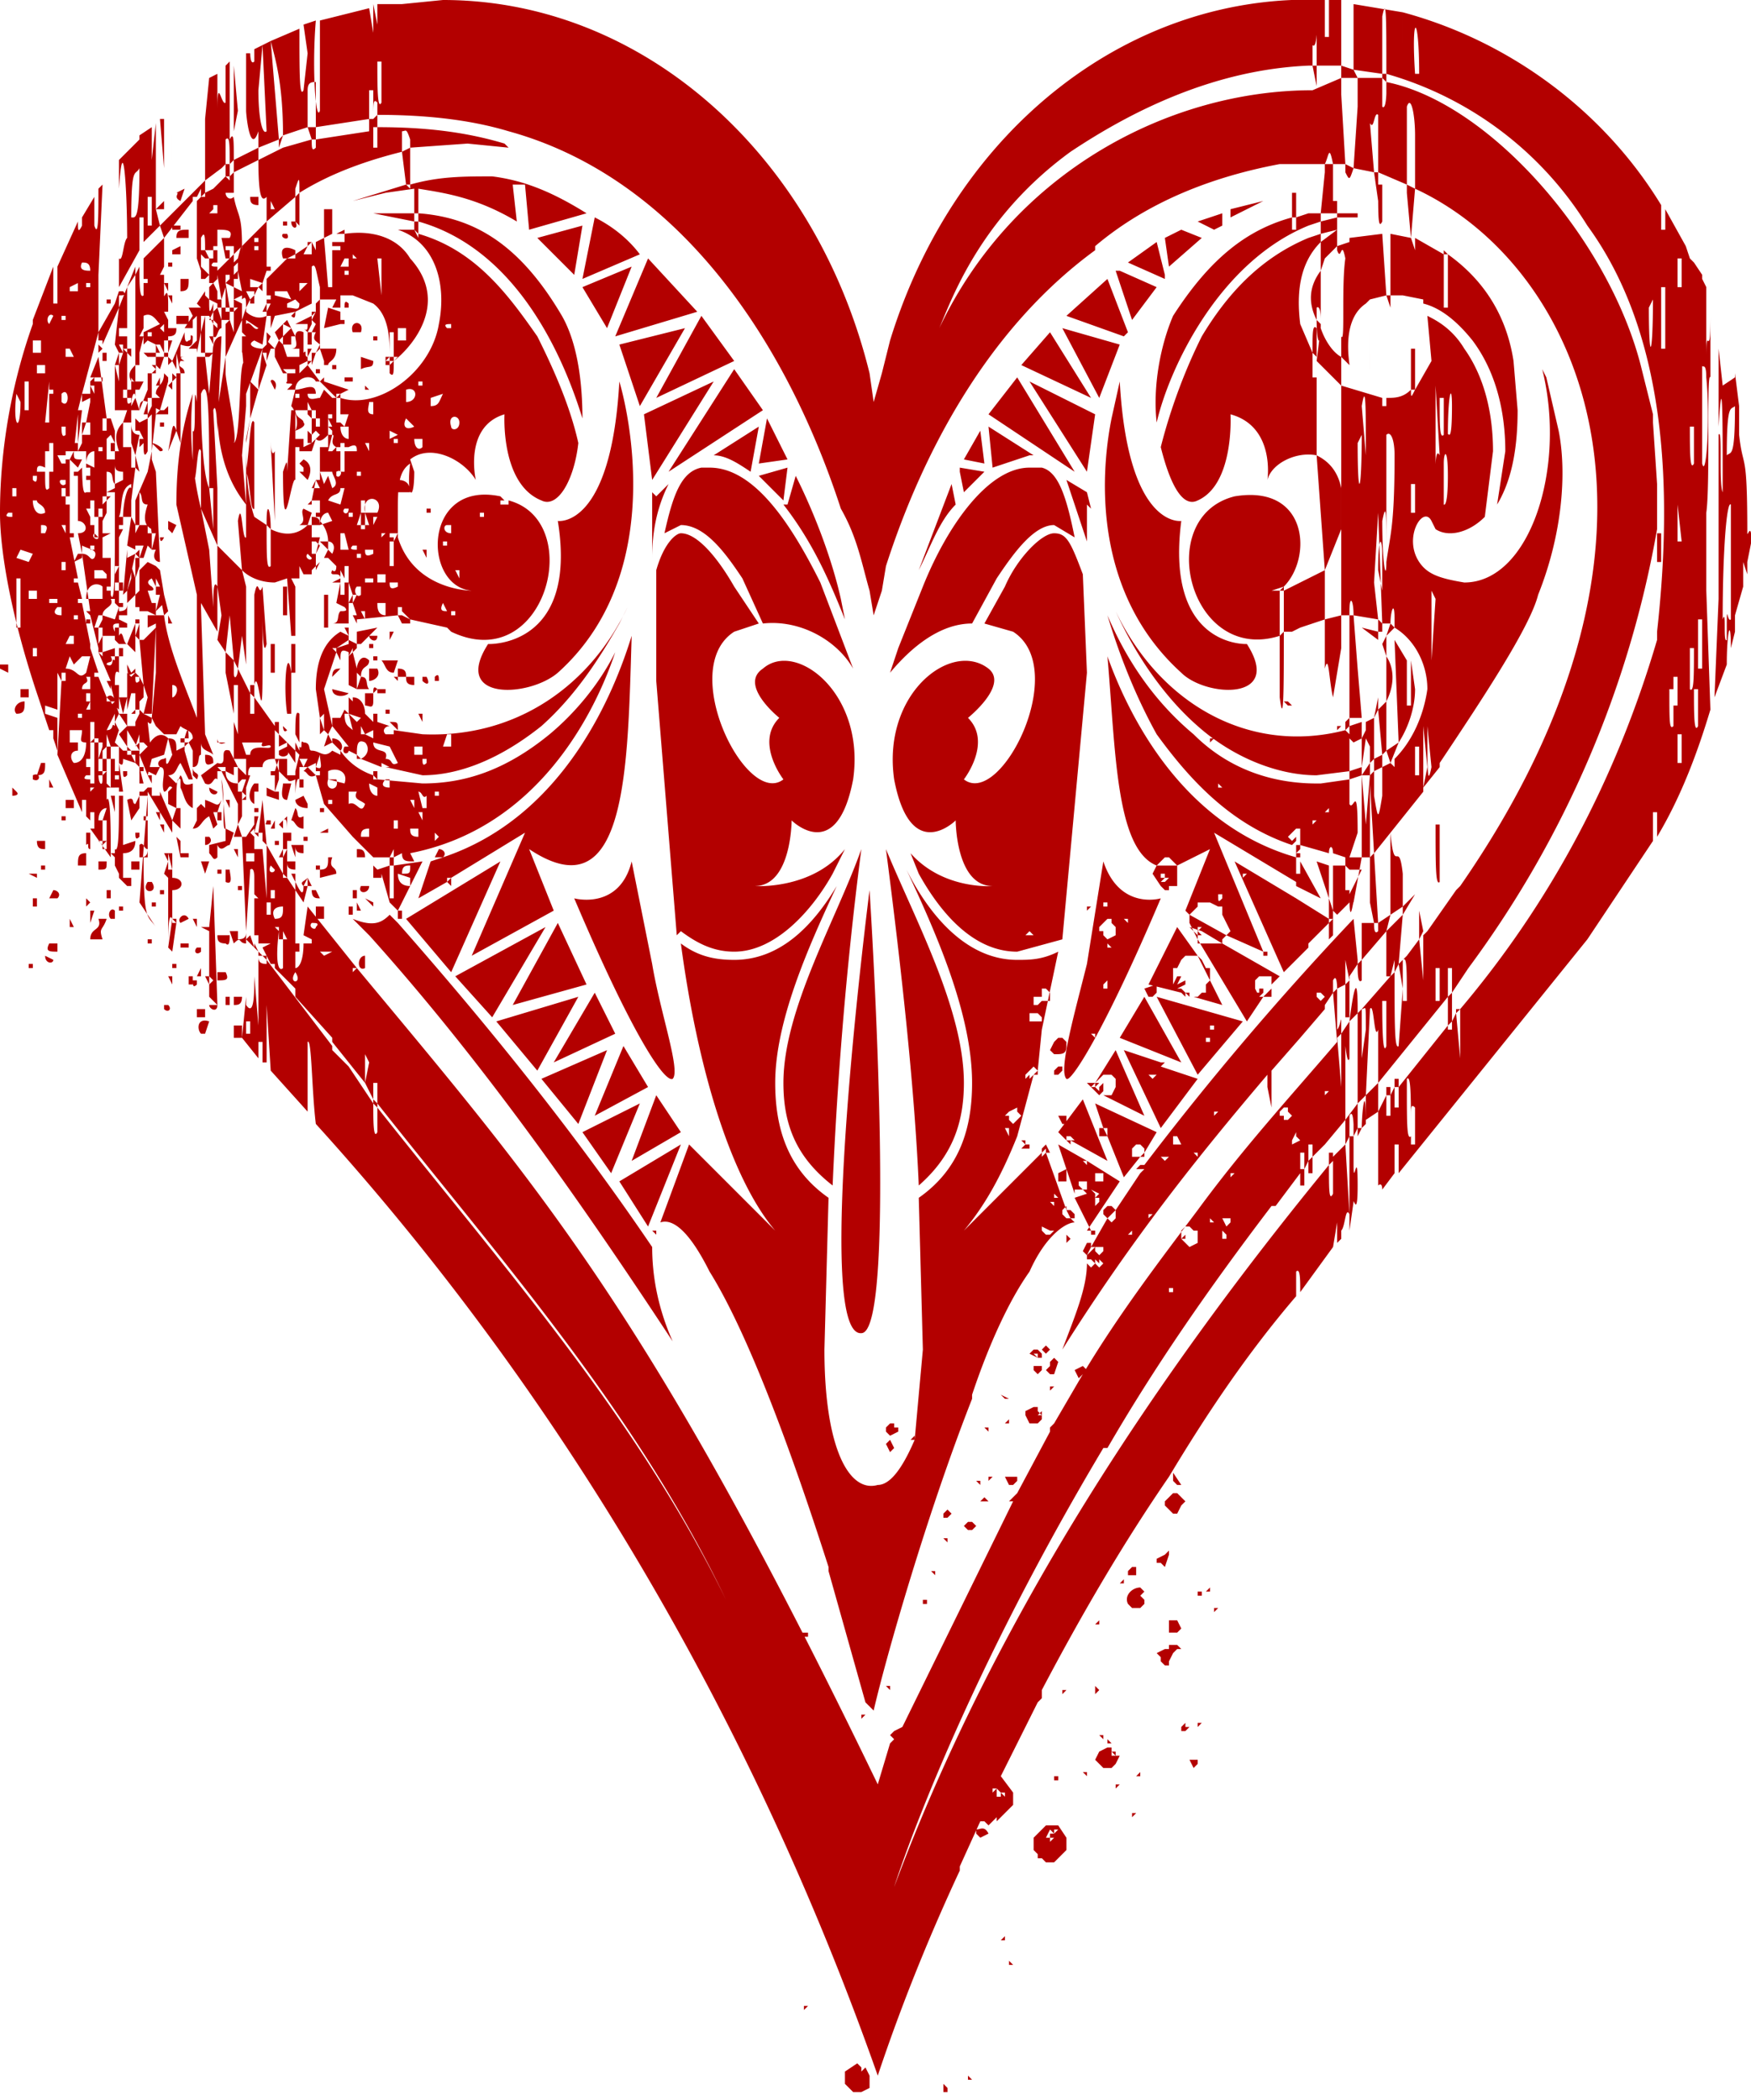 <svg viewBox="0 0 426.9 512" xmlns="http://www.w3.org/2000/svg"><path d="M57 48c1 5 2 4 2 12l-2 2v-2h-2v3l-1-5h2c1-2-1-2-3-2v12l-1 1h-1v-6h1v-2h-2c0-3 0-5-1-3v8l-1-3V49l1-1h1v-1l2-1v5l-1 1h2v-2h-1v-4l3-3 1 1v-1l1-1v5h-2c0 1 1 2 2 1zm1 0h-1 1zm-11 1l-7 9-1-3 11-11v3l-1 1v-2l-1 2h-1v1zm14-1h2v2c-2 0-2-1-2-2zm-24 3zm3-2v2h-2zm27 2l-1-2v2zm-15-1zm8 5v-2zm-4-1zm14 1h-1v-1h1zm1-1h1c1 2-1 2-1 0zm-27 2h-2v-1h2zm2 0v2h-3c0-2 1-2 3-2zm7 2zm31 1v-2c7-1 13 1 16 6 10 11 0 22-4 25l1-1h-1v-6h-1v6c0-4 0-10-4-13l-5-2h-4v1h-4v-3c-1-4-1-6-2-5v9l-4 2-5 1-1 3v-3h-1v-1l1-2h-1v-6l5-5h2v-1l3-2-1 2h2v-3l1 2v-2l2-1 1 12h1V59h3zm0-3v1h-2l2-1zm-14 1c1 2-2 1-1 0h1zm-8 2h1v-1h-1zm14 0zm-1 0h1l-1 1v-1zm-23 2h1v-1h-1zm-8 1h-2v-1l2-1zm18-2v1h1v-1zm19 1h2v-1h-2zm-31 2l-1-1v-1h1l1 2zm19 0c-1-3 1-3 3-2v1l-2 1h-1zm-22-2v0zm9 2h-1v-2h1zm30-1v1h1zm-3 3h2v-2h-1l-1 2zm-25-2c1-4 1-4 1 0v-3l6-6v12l-1 3-3-1v2h2l-1 2v-1h-2l1 2-1 2c0-2 0-3-1-2v-2l-1-5v-3zm-1 2v5l-2-1 1-1v-1h-1v-3l2-2v3zm-15 0h-1v-1h1zm11 0v-1h-1c-1 1 0 1 1 1zm-31 1c0-2-1-2-2-2-1 2 1 2 2 2zm38 0v-2 2zm6 0h-1v-1h1zm-26-1zm0 2v5c0 1 1-3 1 2v2h-1l1 2v5h-1v-4l-1 1v-1 5h-1l-2-1-1 1v-3l4-2c-1-1-2-3-4-2 0-1 0-1 0 0v3l-1 2h1l-1 4v9h-1v2c0-2-1-1-1 2v4h-2l1-3h-3V89l1 4v-4l1-3h-1l-1-2 1-9 2-5v10h-2v2h2v3h-1l1 1v9h-1v2h1c0 1 0 2 1 1v-5h2v-4h-1V67l1-2c0 4 0 8 1 7v-3h1v-1h-1v-5l5-5v7l-1 2h1zm10 1h-1v-3l2 2-1 1zm35-2h-1v1h1zm-27 2h-1v-1l1-1zm-5 1v-2 2zm0-2v-1l2-2v6l-1 3-1-6zm7 2v-2 2zm-25-1zm11 0c0 2 0 3-2 3v-3h2zm18 3l-1-1 1-1zm-42-2h-1v1h1zm53 0h-2v2l2-2zm-56 0l-2 1v1h2zm21 0h1v2l-1-2zm-11 3v3l-4 9v-1h-1v-2l4-7v1-1l1-3v1zm1-1c1 1 0 1-1 1v-1zm41 2l-1-2h-3v1l4 1zm-9 0h-1l1-1zm-21-1h1v2l-1-2zm24 1h1v-1h-1zm16 2l1-2v-1h1v3zm-54-1h-1v-1h1zm35 0h-1v-1h1zm10-1v-6 6l-2 1v1c2 0 3 1 3-1l-1-1zm-44 1zm36 2l1-2v2h-1zm21-2v1h-1c0-1 0-2 1-1zm-37 0l2-3v1l1 1c0 3 0 4 1 1v2l-1 2h1v1l-1-2h-2v4l-1 5v1-2h-2l2-2v-6l-1 1v2h-2l2-3v-2h2l-1-1zm0 0zm29 0l-1 1 2-2v11c-1-1-2-1-1-3h-1l1-2-1-1 1-2-1 1v-1h1zm-1 1zm-32 0zm2 0h1v2l-1-2zm37 4l-4 1 1-5 3 1zm-42-3v2-2zm-6 1zm8 2v-2h3v2h-3zm-31 0l1-2c-1-1-2 1-1 2zm4-2h-1v7-6h1zm-1 1v-1 1zm61 1l-1 2-1-1c1 1 1 0 1-1h-3l4-2v2zm7-1h1v1h-1zm2 1l-1 2 1-2zm1 2c-1-3 3-3 2 0zm24-1v-1c-1 0-2 0-1 1zm-69 2v-2h2c0 1 0 2-2 2zm-9 0h-1 1zm10 1l-1 3v-3h1zm-1 3v1h-1v-1h1zm37-5v-1zm21-1h-2v3h2v-3zm-62 1h-1v1h1zm34 1v5-5zm0 0v-1 3h-2l1 3h1v3h-2l1 1h2v-1h-1v-3h2v-2h-2c2 0 1-2 1-3zm21 1h-1v-1h1zm-68 0zm1 2v-1zm14 1h-1v-2l1 2zm-4 1l-1-1 1 1zm-25-1v-3H8v3h2zm20 0v-2h-1l1 2zm48-1h4c0 3-2 3-2 4h-1v-3 2l-1-3zm-61 0h-1v2h2l-1-2zm15 0v2l-1-1v-1zm-6 1v2h-1v-2zm2 3l1-3v3h-1zm11 1l-1-1v-2h2l-1 3zm-1-1v1l-1-1h1zm0 2h-1l1-1v1zm-3-1l1-3-1 3zm59-2v-1h1l-1 1zm-66 0v-1zm60-1l3 1c0 2-1 1-3 2v-3zm-6 2v1h-1v-1zM9 91h2v-2H9zm23 2c-1-2 0-3 1-4v4c-1 0-1-2-1 0zm46-3v1h-1v-1zm-56 3v5-5zm0-1v1zm0 0l2-5 2 15h-1v3h1v16h-1v2l1-1v3l-1 2v3h2l-2 1v5h2v7h-1v-7 4l-1-1h-2v2h3v3h1v1c1 3 1-7 1-15v-12l2-1v-2c-2 0-2-1-2-2v-3h1c-1-3-1-5 1-7v6h2v9c-3 1-2 6-3 8h1v2h-1v1h1l-1 2v11h-1v-1 5h-1c1 2-2 2-2 4l3 1 1-3-1-1v-3h1v5c2 0 2-1 2-2h-1 1v3h-2v1l2 1v1h-2v-1c-1 0-2 0-1 2v6h1v4c-1-1-1 1-1 3h1v6l-1-1v-1l-1-4v-1l-3-7 1 1v-1l3-1v-3h-3v-5h-1l-1 3h1v5l-2-8v-1l-2-14-1-5c3 0 2-3 0-3v-12l1-1v-8h2V93l1-1zm57 3l2 2h1v6h1l1 1 1-3h-2v1-5c9 3 22-6 24-18 2-10-1-20-10-23h4l1 2v-1c14 4 22 15 29 25 4 8 8 17 10 26-1 9-5 16-9 14-10-4-9-21-9-21-10 3-7 16-7 16-3-5-11-9-16-5v1c-3 2-3 6-3 12v16-10c4 13 18 13 18 13-12-1-12-27 7-23l1 1h-1v1h2v-1c19 5 9 43-14 32l-1-1-9-2-2-2v-1h-1v2l-10 1v-1l-1-3 1-2h-1l-1-3v-1-3h-2v7h1v-4 1h1v10h-4c2 0 1-2 2-3 1 0 2 0 1-1l-2-1 1-5h-2l2-1c0-2-3 0-2-2 0 0 1 1 1-1l-2-2h-1l1-2 1 1c1-2 0-3-1-3 0-3-2-5-2-5v-9 1l-1-2h1v-5l-1-1 1 1v-3h2v1h1l1-1c-2-1 0-3-1-3v-2l-1-2h1v-1h-1v-1 6c-1 1-2 2-3 1l-1 3v-2l2-2-1-1-1 1v-4h1v-2h-1l-1-2v2h-3c0 2 2 2 2 3 1 1-2 2-2 2 1-2 0-5-1-6l1-4h-2l1-1c1-1-2 0-1-1v-2h-1l-2-4v-2l1-2 1 1v-2l2-2 1 2s0-2 2-1v5c1-1 0 1 1 1v1l-2 1v2l2-2 3 4h-1c-1-2-5-1-5 2 2 0 5-2 5 1h-2c0 2 2 1 3 1l1-2zm0-3v-4 5-1zm0 1l6 2-2 1h-1v1l-4-4 1-1v1zm5-1h1v1h-1zm-59 0h-2v1h2zm14 0v2h-1l1-2zm46 0h1v1h-1zm-50 1l-1 2v-2h1zm68 0h-1v1h1zm-81 1l1 2v-2zm68 1h-1v-1l1 1zm-77 0h-1v-2l-1 10h1v-7h1zm-1 1v-1 1zm87 2c3 0 3-4 0-3zm-84-2v2c2 2 2-4 0-2zm58 0h-1v1h1zm35 0l-3 1v2c2 0 2-1 3-3zm-88 0l-1 4v1l-1 9h-2v2h1v9h-1v2h1v8l2 10h-1v1h1l1 4h-1v1h1l2 10v2-1l2 6h-1v1h1l2 5v1h1l1 2v1l-2 4c2 0 1-2 2-1v-1l1 2-1 3v-2 3h-1l-1-3v3l-1 1v-2h-1v8c0 2 1 3 1 1v-1l1-1h-1v-3h1v10c1-2 1 8 1 14l-5-7h1v-4h-1v2l-1-1v-4h-1v3l-6-14 1-18h1v-2h-2v9l-3-1v2l3 1v8l-1-3v-2h-1l-3-9v-1 1c-6-18-9-34-9-44 0-16 3-32 8-46v-1l5-13v9h1v-9l5-11c0 2 0 3 1 1v-2l3-5v7c1 3 1-2 1-9l1-1-1 22v14l-4 15zm8 86v-1 1zm-6-86v1l-2 1v-2zm68 2c0 1-1 3 1 3v-3zm-52 1v2h-1v-2zm72 5c0 1 2 1 2-1s-3-2-2 1zm-33 0h1v-2h-1zm22-2c-1 2 0 3 2 2l-2-2zm-77 2v1-2 1zm-2 2v-3h1l-1 3zm-4 0v-2h-1c0 1 0 3 1 2zm64-2h1v1l-1-1zm5 1v-1zm-2-1c0 2 1 3 2 3v-3zm12 1v2l2-1-2-1zm-15 1h1l-1 4v-4zm-4 4zm20-2h1v-1h-1zm7 1v-2h-2c0 2 1 3 2 2zm-84-1v-8h1l-1 8zm-1 2v-2h1v2zm72 0v-2h-1l1 2zm-66 0h1v-1h-1zm60 0v-1 1zm0-1v-1h-1v7h1v-5h1v-1h-1zm1 0v1h2c0-1 0-2-2-1zm-2 0h-1v1h1zm-65 1c0 2 0 2 2 2l-1 2-2-2 1-2zm5 0c-1 0-2 1-2 3l2 1v-4zm-8 3h1v-2h-2l1 2zm13 5c-1-1 0-3-2-3v-3h2v6zm64-6l-1 2 1-2zm-81 3c0 4 0 5 1 4v-9h-1v4c-2-1-2 0-2 1zm0-1zm10 0v2zm0 0v-4h-1c0 6 0 11 1 10h1v-3h-1v-1h1v-2zm58 4l1-2 1 3c2-1 0-3 0-4h-3l1 3zm3-3v1c1 1 2-2 0-1zm5 1h1v-1h-1zm-69-1h1v1h-1zm-9 1H8v1c1 1 1 0 1-1zm7 2v-1h-1c-1 0 0 2 1 1zm81-1c2 0 3 1 3 3h-3v-3zm-76 0v3-3zm-17 2H3v2h1zm11 2h1v-2h-1zm13-2v1h-2l2-1zm56 0h-1c0 2-2 1-3 3l3 1 1-4zm-57 2l-1 1v-1zm-10 0v2-2zm-9 1c0 2 1 4 3 3 0-2-2-2-2-3zm81 3h3c2-4-4-5-3 0zm35-3h-1zm-101 4v4c-1 1 1 2 1 1v-5h1v-2h-2zm62-2h-1c-1 1 1 2 1 0zm-63 2v-2h-1l1 2zm82-2h1v1h-1zM3 125H2c-1 1 0 1 1 1zm74 1v-1h1v1h-1zm40 0h1v-1h-1zm-39 2l3-1-1-2c-1 0-2 1-2 3zm11-3v-3h-1v3l-1 3h1v1h1v-1h1l-1-3zm-3 0h-1v1h1zm5 1v2l1-2zm-15 0v2h2c0-1 0-2-2-2zm21 0v2-2zm-78 4v-1 1zm0-3zm4 2v-7h-1v6l1 1zm7 0v-1zm80 1v-2h-1c-1 0-1 2 1 2zm-100-2v2h1c1-2 0-2-1-2zm6 0h-1l1 2zm2 2v1h-1v-1zm76 0h-1v1l1-1zm-9 4l-1-4h-1v4zm10-2v6h1v-6l1-2h-2v2zm-68 4v-5 5zm51-4h2v2l-2-2zm31 0h-1v1h1zm-87 2h1v-1h-1zm65 0v-1h-1c-1 1 0 1 1 1zm-67 1c2 0 2 2 3 1 1-2-1-2-3-3zm13 0l-2 9-1 1 1-11v2l2-1zm-2-2zm3 1v2l-1-1 1-1zm57 1v-1h-2c0 1 0 2 2 1zm-84 2l1-2-3-1-1 2 3 1zm96-3h1v2l-1-2zm-84 1h1v1l-2 1 1-2zm69 0h-1v1h1zm-72 2h-1v2h1zm12 1v2l1-2zm84 3v-2h-1l1 2zm-20 1h2v-2h-2zm-73 0v-1zm72-1h-2v1h2zm6 2v-1h-2c0 1 0 2 2 1zm-69-1zm2 0v2h-1v-2zm-5 4v-3c-1-1-4-1-4 3h4zm1-3zm1 0zm61 2v-2h-1c-1 1 0 3 1 2zm-79 1v-2H7v2zm76 1l1-2v2h-1zm-73 0h2v-1h-2zm8 0v-1zm9 0h1v1h-1zm65 3v-3h-2c0 1 0 3 2 3zm15-1l-1-2c-1 2 0 2 1 2zm-94 1v-2h-1c-1 1-1 2 1 2zm6-1h1v1l-1-1zm89 1h1v-1h-1zm-21 1v-2h-1l1 2zm9 1l-1-2h1v2zm0-3v1l2 1v1h-2v-3zm-80 2h1v-1h-1zm68-1h1v2l-1-2zm-70 2v-1 1zm6 0h-1v-1h1zm3-1v2h-1l1-2zm-1 7zm71-4h1l-1 2v-2zm-3 1c0 2-2 1-2 0h2zm-76 2h2v-2h-1l-1 2zm75 1h-1v-1h1zm-69-1zm-13 1H8v2h1zm20 0v2-2zm1 0v2h-1v-2zm67 2v-1zm-76 4l1-4h-2l-2 2-1-2-1 3c3 0 3 3 5 1zm70-4h1v1h-1zm0 0v2-2zm2 1h4l-1 3c-2 0-2-2-3-3zm-91 1v2l-2-1v-1h2zm88 4v-3h2c1 2-1 3-2 3zm9-1h-2v-2c2 0 2 1 2 2zm-74-1l-1 1 1-1zm4 0zm-9 4h2v-3h-1c1 2-1 1-1 3zm76-3h1v1l-1-1zm11 1h-1v-1c1-1 1 0 1 1zm-73 0v-1h-1c0 1 0 2 1 1zm65-1h2v2c-2 0-2-1-2-2zm5 0c1 2 0 2-1 1v-1zm-16 0c2 0 1 2 2 3h-3l1-3zm-72 1v2zm10 0h1v2l-1-2zm6 3l-1 4v-9l1 1 1-1 1 1v8h-1v-6h-1v2zm1-2v2h-1v-2zm58 2c0-1 0-2 1-1l-1 1zm3 0h-2v-1h2zm-89-1h2v2H5zm17 1h-1v2h1zm67 3v-3h2v2c0 2-1 1-2 1zm-61-1h-1l-1-1c1-1 2 0 2 1zm58-1c2 0 3 2 3 4l-1-1-2-2v-1zm-80 1c0 2 0 3-2 3-1-1 0-3 2-3zm16 0l-1 2h1v-2zm-8 3zm80 0v-1h1v1zm-7 2l1-1-3-1 2 2zm-67-1v-1h-1v1zm82-1h1v2l-1-2zm-18 0c0 3 1 3 2 4l-1-4h-1zm7 0h1v2h-1v-2zm4 2c2 0 2 0 2 2l-2-2zm-7 1v2h1l-1-2zm8 2v-1l7 1c23 1 41-12 50-31l-2 4c-4 7-10 17-19 25-10 8-20 12-29 12l-9-2h1l-2-1v1l-5-2c2-1 2-3 1-4-2-1-2 1-2 3l-2-1v-1l-4-5v-2h2l1-2 1 1v-4l1 1 2 2 3 3h1l3 1c-1 0-2 1-1 2h2zm0-1l-1-1 1 1zm-78 8c2 0 3-2 3-5-2 0-1-1-1-3h-3v3h2v2c-2 0-2 2-1 3zm73-6v-2l-2 1 2 1zm-54 5l-1 4-2-5 1-1 1-1-1-1v-5 5h-1v-2l-1-3 1-2v-1l1 1 2 1c0 1 0 2-1 1l1 9zm4-5l-1 4-3 1-1-3c1-2 3-4 5-2zm69-1h-1l-1 3h2zm-86 1h-1v-4h-1v17l1-1v-11h1zm-2 1l1-1v1zm23-1c1-4 1-1 1 1l-1 1v-1h1v-1zm-1 1v-1h1v1zm-20 4l1-3v3h-1zm5-3h-1v-1l1 1zm58 3v-1l1 1h-1zm-71-4v1zm81 5l-2-4-4-1c0 3 4 1 3 4 2 0 1 2 3 1zm-13-4h1v1c0 1-2 1-1-1zm19 0h-2v2h2zm-87 1v0zm34 1c2 0 2 1 2 2-2 1-2 0-2-2zm-20 1c0 1 0 2-1 1l1 7h-1v-11l1 1h1v1l-1 1zm2-1v-1h2v4l-1-1v-2h-1zm1 2l-3-1 1-1h1l1 2zm44 1c2 1 1-1 1-3l-1 3zm-56 0h1v-2h-1zm52 0v-2l1 2h-1zm0-2v-3c1 1 0-2 1-1 2 0 1 2 2 2 2 0 3 2 5 0l2 1v-1c2 3 5 5 8 6v1h1l11 1c10 0 20-3 31-12 6-5 12-12 16-20-5 15-19 43-50 49h-2l-2 1v-2l-1 2h-4l-5-5-7-8-2-7v-3l-2 1h-1l1-2h-2zm31 1v-1h-1c0 1 0 2 1 1zm-34-1v5l-2-2v-3zm-2 3v2l-1 3v-5l1-3h-1l1 3zm-57-2c0 2 0 3-2 3l1-3zm24 2h-1v-1h1zm4-1l-1 2-2-1v-1h3zm16 0h-2v-1c3 1 0-4 3-3l1 2 1 2h-1v2l-2-1c0 2 1 3 3 3v2l-1 1-3-6h1zm-2 1v-1l1 1zm-29 0h1v1h-1v-1zm5 1h-1v-1h1zm1-1h1v1c-1 1-1 0-1-1zm36 1v-1h1v1zm11 0h1v-1h-1zm3-1v2l4 1c1-3-2-4-4-3zm12 0v2l-1-1v-1zm-84 2v-1c2-1 2 2 0 1zm14 0v-1h-1c-1 1 0 1 1 1zm48-1h2v1c-2 1-2 0-2-1zm-33 2v3h2v-1l3 7v3l-6-10v-1h1v-1zm-1 1v7h-1v1h1v9h-1c0 16 1 14 3 17l-4-6 2-26h-2v-1h1l1-1zm-2 1v-2 2zm3-4v2l-1-2-1 2 1-2h1zm29 0v1-1zm-38 1zm1 0v2h-1v-2zm-16 2h-1v-2l1 2zm60-2h1v2h-1zm9 0h-2c-1 3 3 3 2 0zm13 2v-2h-1c-1 1-1 2 1 2zm-73 0v-1h1v1zm5 0h-1v-1l1 1zm36 1h-1 1zm0 4v1h-1v-2 1h1zm-1-6h1v2h-1v3c-2-1-1-4 0-5zm9 0l-1 4c-2 0-1-3-1-4h2zm1 0v-3l1-4v6c-1-1-1 5-1 3v-2zm0 0v0zm20 3v-2l-2-1c0 2 1 3 2 3zm-88-1c1 1-1 1-1 1v-2l1 1zm24 1zm-1-2zm41 3l-3-1v-2l2 1h1zm-17-3l2 1c0 1-2 1-2-1zm-22 1zm1 0zm30 1zm-2 2l-1-2 1-1h1v3h-1zm48-2h1v-1h-1zm-17 2c-1-1-3-1-2-3h-2v3c2-1 3 3 4 0zm15-2c-1 1-1-1-2-1l1 4h1v-3zm-70 3l-2 3-1-5c2-1 1 1 2 1l1-2v3zm38-2l2-1 1 2v1c-2 0-3-1-3-2zm3 1v-6 8-2zm-57 1h-2v-2h2v2zm34 1l1 3-1 1-1-3c-2 1-2 3-4 3l1-2v-3l1-1 1 1v-2c3 1 3 2 4 0l-1 3zm3-3h1v2l-1-2zm25 1h1v-1h-1zm-21-1v2-2zm0 0l1-1v4-3zm42 2v-2h-1l1 2zm-22 1h-1v-1h1zm-54 2v5h-1l1 1v1h1v-7h-1l1-3c-1 0-2 1-2 3h1zm46 0l1-3c1 1 0 3 2 2v3c-2 0-2-2-3-2zm-25-2zm16 0v1zm1 0zm-41 4v-2 2zm16-4h1v2l-1-2zm65 2v-2h-1l1 2zm-49 0h-1v-2h1zm6 4v-6 6zm-3 0l1-3 1 3h-2zm-21-4v-1zm-21-1h1v1h-1zm55 4c0-2 0-4-1-3v2l-1-1 2-2v4zm-1 0v-1 1zm-4-3h1v1c-2 0-1 0-1-1zm2 2h-1l1-2zm30-2h-1v2h1v-2zm-58 1h1v2l-1-2zm39 2l2-1v1zm-25 6c-1 1-1 0-2-1v-2l4-1v-3l2 1-1 3c-1 0-2 2-3 0v3zm11-2l1 12v-13l4 7v1h1l2 3v19c1 0 2-2 2-6h2v-1l-2-1 1-7 12 15h-1v1l1-1c44 53 71 83 127 199l3-10 1-1-1-1 1-1 2-1 27-55h-1l1-1 1-1 8-15v-1l1-1 7-12-1 1-1-2 2-1 1 1-1 1c9-15 19-28 28-40 11-15 22-27 34-41v1-2l1 12v-13l2-3v14c0-10 0 0-1-8v18l-5 6-3 3v-3h-1v4l-1 2v-4h-1v5s0-1 0 0l-6 8h-1c-16 21-29 40-40 59h-1c-37 62-51 107-51 107 25-67 65-126 106-176 0 6 0 9 1 7v-8 1-2l3-3 1 17c-1-2-1 3-2 4v-14 16l-1 1v-5l-1 6-8 11c0-3 0-6-1-5v6c-12 14-22 29-31 44v1-1c-11 16-21 33-31 52v2l-1 1-9 18 3 4v3l-1 1-2 2-1 1v-1l-2 2-1-1h-1l-5 11v1c-7 15-14 32-20 50-31-88-78-167-137-232-1-8-1-21-2-20v17l-9-10-1-16v14h-1v-5h-1v4l-4-5 1-10v-14 16c2 3 2-3 2-7l1 12v-18l1 1h-1c0 1 0 2 2 2v-1l16 21v4-3l4 4 6 9c0 4 0 9 1 7v-6c30 38 63 75 85 120-22-46-55-83-85-121v-5h-1v4l-2-4 1-5-1-2v7l-4-5-4-5v-2 1l-9-10v-2l-5-5v-1h-1l-2-4 2-1h-3v-2h-1v-9h1l-1-1v-4c0-3-1-2-1-2l-1 15-1-23h1l2-3v1l-1 1 1 1v3h2zm-1-4l1-8 1 11-1-1v-2h-1zm27-1c-2 0-2 1-2 2h2zm12 2v-2h-2c0 1 0 2 2 2zm-81 2v-3h1v4c-1 0 0-2-1-1zm12-3h1v1c-1 1-1 0-1-1zm38 2h-1v-2h1zm-1 0v9l-1-1v-4l1-2h-1v-4h1v2zm37-1l-1-1v2l1-1zm-57 2v-2h1c1 1 0 2-1 2zm24-2h1v1h-1zm-48 1l-1 1v-1h1zm-15 0v2c-1 0-2 0-2-2h2zm57 1h-1v-1h1zm-38 2v6l1 2-2-2v-2 1l-1-2v-13l-1-4h1v13c1 1 1-5 1-13h1v12zm3-3c0 2-1 3-3 3v-2l3-1zm3 2c-1 0-1-2-2-1v3c1 0 2 0 2-2zm38 1c-2 0-2-1-2-2h2zm-2-2v3l-1-3h1zm17 3h-2v-2c1 0 2 0 2 2zm-31 0l-1-2h1zm10 0l1-2v2h-1zm38 0l1-2c1 0 2 1 1 2h-2zm-79-1h1v1l-1-1zm74 2c-2 0-3 0-3-2h2l1 2zm-60 0zm-1-2h1v2l-1-2zm2 1zm0 0v16h1l-1 7-1-1 1-7c-1-2-1 4-1 7v-19h1v1-4zm-1 5l-1-1 1-3v4zm-20-3h-2c0-2 0-3 2-3v3zm23-3h2v1h-2zm18 0h-2v2h2zm20 5l-4 1v-2c2 0 2-1 2-3h1c-1 3 1 2 1 4zm-58-1v-2h2c0 2 0 2-2 2zm10-2v2h-2v-2zm15 0h2l-1 3-1-3zm1 3zm22-1c-2 0-2-1-2-2h2zm-62-1h1v1h-1zm68 1h-1v-1h1zm20 1c2 0 2 0 2-2-1 0-2 0-2 2zm-32-2c-1 2 1 2 1 1l-1-1zm27 3h-2v-3l1 1 1 1v1zm-39-1h-1v-1h1zm1 2v-3h1c0 1 1 4-1 3zm-48-2h2v1l-2-1zm64 0h1v2l-1-2zm26 0c0 2 1 3 3 3v-2l-3-1zm-65 1v2h-1l-1-2zm44 2h-1v-2l1 2zm33-2v1l-7 4 3-9 3-1c30-10 42-41 46-54-1 32-1 68-25 52l6 15-20 11 13-30-18 11h-1zm1 2l-1-1 1-1zm-74-1h1c2 3-3 3-1 0zm23 2h-1v-1h1zm29-1h2c0 2-3 2-2 0zm-49 1h1v1h-1zm27 0v2h1v-2zm-52 2h-2l1-2c1 0 2 1 1 2zm62-2h1l1 2c-1 0-2 0-2-2zm-49 2h-1v-2h1zm60 0h-1v-2h1zm-25-1zm13 3l-1-1 1 1zm-1-1l-2-3v-2c1 2 2 4 2 1h1l-1 4zm11 1v-2 2zm6-1v1l-2-2 2 1zm-83-1h1v2H8zm13 2v-2l1 1-1 1zm16-1h1v1h-1zm29 3v-3h-1v3h1zm22-1h-1v-2l1 2zm-59-1h1v1h-1zm50 3h-2v-3h2zm7-1h-1v-2h1zm-19 1c2 0 2-1 2-3-2 0-3 1-2 3zm-39-2v2h-1c-1-1 0-3 1-2zm-6 3v-3h1l-1 3zm75-3v1-1h1v2h-1zm-53 3c-1-1 1-3 2-1l-2 1zm-1-1v1l-1-1zm4 0h1v2l-1-2zm-29 2h-1v-2l1 2zm8-2c-1 3-2 2-1 5h-3c0-3 3-2 2-5zm50 1c-1 1 1 2 1 1 1-1 0-1-1-1zm-27 1h2v1l-2-1zm20 1v-1h-2l1 1c-1 8 0 10 1 9v-7h1l-1-2zm-1 2v-3h1v3h-1zm-8 1c-2 0-1-2-3 0l-1-3h2v2c2 0 2-1 2-2v3zm0-3zm-5 3c-2 0-2-1-2-2h3c0 1 0 3-1 2zm8 2l-1-1v-3 2l1 2zm11-2v-2 2zm-38-1h1v1h-1zm10 2h-2v-1h2zm-32-1v2c-2 0-3 0-2-2h2zm59 0v2h-1v-2h1zm-25 1h1v1c-1 1-2 0-1-1zm31 2l2-1h-3l1 1zm-14 0v1l-1-1zm-52 1c0 1-2 1-2-1l2 1zm76-1v3c-2 1-2-3 0-3zm-82 2h1v1H7zm60 1l-1-1 1 1zm-25-1h1v1h-1zm7 3h-1l1-2zm38-2zm-15 1c-2 3 2 3 0 0zm-19 2v-2h2c1 2 0 2-2 2zm-11-1v2l-1-2h1zm5 2h-1v-2h1zm3-2h1v2l-1-2zm1 0v-12l1-10 1 29-2-2v-3l1-1-1-1zm-4 1h1v1c-1 1-1 0-1-1zm8 4h1v2h-1zm2 2v-2h2c0 2-1 2-2 2zm-16 0c1 1 0 2-1 1v-1zm12 0c0 2-2 1-2 0h2zm-6 1v2-2zm1 0h2v2h-2zm2 6h-1c-1-1-1-4 2-3l-1 3zm10-3v3h1v-3zm-1 1v3h-2v-3zM27 102l1 3v-3 8h-1v-2h1l-1-2-1 1v-5zm1 0h1-1zm0 0v-2 2zm6 4zm-1-1v-3l1 1v2h-1zm4-4h1l-1 9v2l1 3 1 22c-1 0-2-1-1-3h-1l1-4h-1l-1-7c-2 0-1-2-2-3v8h-1v-6l3-7 1-5v-9zm1 0l1-1h1l1-1v2h1-4zm3-1v-2 2zm-4-1v2l-1 1v-1l1-2zm-2 2l1-3c-2-1-2 1-2 2l2-5v6zm4-4l-1-1c0-2 2-2 2-5l1 1v7-6l-2 7-2-1v-2h2zm2-5v-2 2zm-1-4v-1s0-1 0 0v1zm3 3h1v17l-1-3V90v1zm1 0l-1-5v4l-1-2 3-7c0 1 0 3 1 2 1 0 0-2 1-1 0 2 0 3-3 2v3h1c-2 0 0 1 0 1h-1c-1 2 1 1 1 3zm1-11zm5 7v-1h2l-1 1h-1zm-1-1v-5l1-4v9h-1zm4-6v-1l-1-1v-2l1-1v-1l-2-1v-4 1l1-1 1 2v2h1v2h-1l1 3v2c-1 0-1 3-2 2v-3l1 1zm4-7l-1-1 1 1zm3 3c1 1 3 2 5 1l-1 7-2-1c-2 1 0 2 2 2l-4 11v11l1-5v-9l2 2v-2l1-8v1l1 3v-6l2 2h-1l-1 3v1s0 1 0 0l-2 6-2 7-1 6v-1c0 6 0 13 2 19l3 2v-1c0-5 1-3 1 2 4 2 7 1 9-1h1v3l1 1h-1v3h1v4l1-2-2 2v6-5h-2l-1 1h-2l1 2v12h-1l-1-14-3 1c-3 0-6-1-8-3l1 4v19l-1-7-1 8 3 6v-2h1v-22c1-5 1 1 2-2l1 14c-1 4-1-6-1-7v14c0 16-1-2-2 3v3l5 7v-1h1v3l2 2-2 1v-3l-1-1v7c-1 0-3 0-3 2h-3c-1 1 0 3-1 2h1l-1 3v-4-3h-3v-9l1 3v-12h-1v7l-2-10v-5l-2-3v25-27l-4-7v1l1 31 2 5c-1-1-3-1-3-3v3c-1 0 0 3-2 3 0 2 2 1 1 3l-1-1v-6l-1-2 1-1c0-2-2-2-3-3l-1 2h-3l-2-2-1-2 1-11v-14h2c1 8 5 17 8 25v-30l-5-22c0-9 1-18 4-27-1 10 0 20 2 28v-14c-1-3-1 9-2 7v-12c1 2 0-14 1-7V87h2l1 9 1-12v1c0-2 1-3 2-3l-1 23c0 3 0-8-1-5l1 19v-4 18l6 6-1-12c1-6 1 5 2 4V99l-1 12 1 12c-4-5-7-12-7-23l2-13v-8l1-1 1 3v-5l1-1h-1v-2l2 1v4l1-3v1zm-3 0h-1v-1h1v1zm15 0c0 1 0 2-1 1l-1 1 1 2-2-1v3l-1 1-1-2-1 1 6-6zm0 3v1-1zm6 6l-1 1 1-2v1zm-3 2v-6h1v3h-1v1h1l-1 2zm-10-6v-2 2zm0-2zm-1 3v2-2zm11 19v4l1 1v2h-1v-8h1v2l-1-1zm1 7v2h-3v-1h-1v-2h2v2l2-1zm-4-1v2-2zm5 10l-1 2h2v3h-2l1-5zm-1 5v1h-1l1-1zm0 3zm0 0l-1 3h-2c2-1 0-3 1-4l2 1zm0 6l2 2-1 2 1-4h-2zm2 2v2-2zm0 2zm9 17v3h-1 1v-3zm0 2l5-1-4 4h-1v-2zm-2 2l2 1v1l1-1-1 1h-1l-1 2 1-1 1 4c0-1 1-4 3-2 0 2-2 1-2 4l-1-1v4l-2-1v1-12l-3 2h-1l1 1-3 9 2 9-1 2-1-1v-4l-1 1-1-7c0-5 1-11 6-14l2 1-1-2h1v-1 4zm0 12v1c-1 1-4 1-4-1l4 1v-1zm0 1zm-5 10l1 2-2 1 1-3zm1 1c2 0 3 2 2 3l-2-2v-1zm-8 1zm-1-2v2c0-6 0-8 1-7v7l-1-2zm0 2zm0 5l-2-3c1 1-1 2-2 1v-1l2-1v-1l1 1 1 1v-2l1 2v1l-1-1v3zm-12 6v2l-1-1 1-3v2zm-1-2l-1 1v-4l2 2v1zm1-1v-1 1zm-7 1c-1-1-1 2-3 1l-1-2 4-3v1zm0-4zm-7 4l-2-4h2-2c-1 1-1 3-3 3l2 2 1-2c1 1 0 3 3 2v6c-2-1-2-3-3-5v-2c-1-1-1 2-1 7l-2-1v-3l1-1c-1-1-1 1-2 1-1-2 1-6-1-6-1-1 0-2 1-2 1-1 0 2 1 1l1-2-1-4c2 0 2 1 2 3l2-1v1l2 7h-1zm-2 2v5-6 1zm0 5zm-10-24v1-3 2zm-1 9l1-1v2l-3-5v4l1 1h-1v-1l-2-3v-1 1l2-2h2v-1l1 3-1 3zm-4-4v-1 1zm2-2v1l-2-3h2v2zm-2-2l-1 2v-3l-1-1 1-1 1 3zm7-4l-1-3-1-11h1l3-3-1 21h-2l1-4zm-6-8zm1 0v-5 5zm1 2l1-1v1c-1 0-2 2-2-2l1 2zm1-1v-1 1zm0-4zm-4-2l-1-1v-3h1v4zm4-5v-1h1v5l-1-1 1-3h-1zm5 1v-1 1zm-2 0v-3h2v2l-2 1zm4-3l-1-5h1l1 4-1 1zm-1-5h-1v-2h1v2zm0-2l-1-2v2l-1-2c-2 1 0 2 0 2 1 1 0 1-1 1l1 3h1v3l-2-1h-2v2-13l-1 3v-5h1v3l2-2 2 1 1 1 1 6h-1v-2zm-1 6zm-6 3h-1 1zm1-4v-3l1-1v4h-1zm-3-3zm2-4h1v4l-2 2v-3l1-3zm0 0v-3l1 3h-1zm7-2v-1 1zm-3-6l-1 3h-1l1-3h-2v-3l1-2h2v2h1v4l-1-1zm-3 0v1l-2-1 1-7 1 2v5zm3-10zm-4-9h1l-1 8v-8zm1 0v-3l1 4-1-1zm0-3l-1-3v-5c0 1 0 3 2 3l-1 5zm51 43h-1 1zm0-1zm-2 6v-1l3-1v2c-2-1-2 0-2 2l-1-2zm1 4l-2 2c0-2 1-2 2-2zm-5 12l1 3-1 1v-4zm-2-39l-1-1c-1 1 1 2 1 1zm-2-24c2 1 2 3 1 5l-2-2h1v-1l-1-1 1-1zm-2 1v-1 1zm-3 64l1 1c-1 1-1-1-1-1zm-1 5zm2-1zm-3-86l-1-2c0-1 2 0 1 2zm9-10v-1 1zm-17 2v-1s0 1 0 0v1zm0-1v-1h1l-1 1zm0-2v-2h1l-1-1v-3l-4 9v4c0 2 3 16 2 17 2-1 1-24 3-19v7l-1-11v-1zm0 97l1 3h1c0-3 5-1 5-2s-3 1-2-1h-5zm1-94l1-2-1 2v1-1zm0-8c1-1 2 2 3 1l-3-2v1zm-1 2zm-7 100h1v-1s0 2 2 1h-3zm4-103zm-1 0h-1v-3h1v3zm-3 4v2l-1-2h1zm-13 49h1c-1 2-1 0-1 0zm2 21v-2l1 2zm1 15v3c1 0 2-3 0-3zm0-76l1 1-1 1zm0 4l-1-1 1-1v2zm-1 32l2 1-1 2-1-1v-2zm0-1v-1 1zm0-1l-1-2 1 2zm-2-22h1v1h-1zm-2 5c1 0 4 2 2 2l-2-2zm-3-1h1v1l-1 1v-2zm1-1v1l-1-2v-2l2-1v8c-1 2-1 0-1-2v-2zm41-18v-2h1l-1 3v-1zm-48 73v-1h-1c1 2-1 1-1 2 2 1 1-2 2-1zm50 34l-1-3 1 3zM43 47l2-1-1 3c-2-1 0-2-1-2zm-15 99zm46 42l1-1 2 2c-2 1-2-1-3-1zm-33-78c1-5 1-8 2-5l-2 5zm1-71V27v12zm4-5V23v11zm285 255c0 8-1 3-1 4l-1 7v-23h1v7c0 6 1-5 1 5zm-1-15c0 1 0-4-1-2v5l-1 2v-6l3-4v6l-1 2v-3zM39 29h1v12l-1-12zm21-2h-1 1zm-3-12zm0 12V16l1 11-1 5v-5zm359 117l1 29c-3 10-7 21-13 31v-6h-1v7l-16 24-46 57v-7h-1v7l-3 4c0-2-1-1-1-1v2-20l2-4v5h1v-5l1-2v5h1v-5l12-15v1h1v-2l1-2 1 11v-12c22-26 38-56 48-90v2-4c4-36 2-73-17-99a85 85 0 00-49-37c0-14 0-19-1-14v14l-7-1V1l12 2v15V3c26 7 49 24 63 47v6h1v-5l5 9 1 3 1 1v2-2l2 3v1l1 2v17c0-9 1 2 1-10v15c-1-2 0 26-1 33v19zM331 19h6v7c1 1 1-4 1-3v-3c25 5 54 38 62 69l3 12v12-10l1 15v11a253 253 0 01-46 107v-9 9l-4 6v-6h-1v7l-17 21v-13c-1 3-1-7-2-5l-1 21-2 2v-22l1-1v12l1-7c0-7 0-5-1-5l7-8 1-1c0 13 0 19 1 18l1-14-1-6 2-2 3-4 1 10v-11l1-1v2-2l7-10 1-1c59-85 30-151-11-170V33c0-5-1-10-2-7v19l-7-3V28c-1-1-1 4-2 2l1 12-5-1 1-15v-7zm-3 23v-2l2 1c-1 3-1 3-2 1zm0-2h-3c-1-5-1-2-2 0h-11c-16 3-32 9-45 20v1c-26 19-42 49-51 77l-1 6-2 6-1-6c-2-7-3-13-7-20-14-43-41-81-81-92-10-3-21-4-32-4v-3c-1-1-1 0-1 4v-7h-1v7l-13 2V20c-1 0-2 0-2 2v9l-6 2c0-13-2-19-3-23l7-3c0 11 0 17 1 15l1-9-1-7 3-1c-1 12 0 25 1 22V5l12-3 1 6V1l1 5V1h6l10-1c49 0 91 38 104 91l1 7 2-7 2-8c16-52 59-85 106-83v9h1V0h3v16h-6V9c0-2 0 3-1 2v5h-1c-23 1-43 11-58 21-22 16-29 36-32 43 18-38 56-58 91-58l7-3v4l1 17zM69 36l7-2c0 2 0 3 1 2v-2l13-2h1v-1 5h1v-5c11 0 21 1 31 4l1 1-10-1-14 1v-2c-1-3-1-2-2-2v5c-8 2-17 5-25 10 0-4 0-4-1-1v2l-7 6v-6c-1 1-2 1-2-9l6-3zm-1-2l-5 2v-4c-2 6-3-4-3-5V13h1s0 3 1 2v-3l2-1-1 11c0 7 1 11 2 10l-1-21 2-1 2 24zm17 107v1-1zm-2-38v-1zm-7-24v-1 1zm-12 6zm-5 1c-1 0-1 0 0 0zM48 49h-1 1zm1 19zm8-29l-1 1c0-5 0-7-1-6v6l-1 1v-7 7l-4 3V29l1-10 2-1v9c0-9 1-1 2-2v-9l1-1v19c1-2 1 0 1 5zm-16 61zm-2 45l1 2-2 2 1-4zm9 31zm3-42l1 14c0-3 0-7 1-5v13l1-6-1-7v-10l-4-9 2 10zm4-62v-3l1 6h-1v-3zm3 91l-1-2v3c0 2 1 1 1-1zm-2-13l-1 9 2 2-1-11zm2 46h1v3l-1 2v-5zm5 8l-1-1v1-2 1h1v1zm268 42v1l-2 2c1-8 2-12 2-3zm0 29h1l-1 2v-2zm2-1v-1 1zm3-4v1l-3 2v-6l3-3v6zM49 96c0 14 1 21 2 23 0-16 0-28-2-23zm2 23l1 10v-10zm1-75v2zm2-3zm13 69v17l-1-19c0-1 0 4 1 2zm-5 60l-1-1v5h1zm0 29h1l-1 4v-1zm0-96v21c-1 1-1-7-2-9 1-7 1-14 2-12zm-2 35v-7 7zm6-9l-1-1c0 8 0 11 1 10v-9zm0 28h1v7h-1zM85 15V8zm9 73h1v1h-1v-1zm-29-7l1 1-1 2v-3zm8 60l1-1-1-2v3zm0-86l-1-1v-6l1-1v8zm-1 19v-1zm0 31v2zm0 7v-3zm-1-21v-1 1zm-1 24l1-15h1v17c-1-1-3 18-3-2 1-3 1-3 1 0zm0 26zm0 2v7h-1v-7zm1 31h-1c-1-7 0-17 1-10zm0-17h1v7h-1zm4 57zm1-74v-2zm4 13h-1v-8h1zM79 51h2v6l-2 1v-7zm3 46l1-1v1h-1zm1 41h1v3l-1-2zm1 100v7zm3 33v7zm3-38v-5zm0-5l-1-1-3-3c5 2 7 1 9-1l2 2c22 25 43 51 62 79 0 6 1 14 5 23-23-35-47-69-74-99v-2zm3-203V15h-1c0 6 0 12 1 10zm0 38h-1l1 9zm2 68h1v1h-1zm1 80l7-1-6 12-2-2-2-7-1-1 3-1v8h1v-8zM95 91v-2l1-1c0 3 0 4-1 3zm2 38v2-2zm3-84c7-2 13-2 20-2 8 1 15 4 23 9l-14 4-1-11h-3l1 9c-10-6-18-7-24-8h-1l-7 1-8 2 13-4 1 1zm1 70c0 8-2 6-1-2v-1l1 3zm239 70c4-4 7-10 8-17 0-6-3-12-8-15v-2c0-5-1-2-1 1h-1v-1 1h-1l-1-27-1 17 1 9-6-1c0-4-1-5-1-1v1h-2V94l10 3v2h1v-2c2 0 4 0 6-2 0 2 0 2 1 0l4-7-1-11c2 1 6 3 9 8 5 7 7 16 7 25l-2 16c-4 4-9 5-12 3v-9 9l-1-2c-2-4-7 4-3 10v7-7c2 3 5 4 11 5 16 0 25-28 19-52l1 2 3 13c2 10 1 25-5 40-2 8-14 26-24 41v-4 5l-4 5 1-5-1-10v16l-12 15-1-17v18h-2v-20l1 12 1-12 1-1v6c1 6 1 6 2 0v-7l2-1 1 1v-2zm-2-2l-1 1-1-11 2-2v12zm0-23l-1-3 1-2v3-3 5zm0-23c0-12 0-15-1-10 0 11 1 15 1 10zm0-57zm0 26v31c1-7 2-9 2-26 0-4-1-6-2-5zm1-59zm0 28l-1-3h1v3zm-3-30h1v9c-1 2-1-1-1-9zm0 66v9-9zm0-62l-1-7h1v7zm-4 50l1 12c0-12 0-18-1-12zm-1 9c0 15 1 12 1-2l-1 2zm0-59v3zm0 7v-4zm0 69v-7zm-6-90zm-6 17c0-3 0-5 0 0zm0 6l3-1v2c-5 5-6 12-5 20l3 7v6h1v-5 24c-5-1-11 2-12 6 0 0 2-13-9-16 0 0 1 17-8 21-4 2-7-5-9-13 1-4 4-15 10-27 6-10 14-19 26-24v3zm-10 216v7zm1-4l-1-5v-3l1-1v9zm-1-8c-17 20-33 40-50 67 3-8 6-15 6-21l1 1 1-1-1-1c0 1 0 0 0 0h-1v-1l1-1 1-1h-1l4-7 1 1 1-1v-2l6-9 1-1v-1c16-21 33-41 51-60l1 10v1l-2 3v-2 3l-1-5v6l-2 1s0-4-1-2v3l-2 3v-9 10l-6 7-7 8-1 1zm-44 44l-1-1 1-2h1v1l-1 2zm45-219v7zm2 83v-15l1-1c0 13 0 24-1 16zm0-15c-22 7-31-29-11-34 18-3 19 15 12 22v-1 1l-3 1h2v7zm2-94v10zm2-8l3-1v3c-22 9-34 35-37 48-1-9 1-19 4-26 9-14 18-21 29-24v3h1zm-1-6h1v6h-1zm1 168l-20-12 12 29-9-4 1-1-1-2-1-2v-2h-1l-2-1h-3v1l-2 2-1-1 6-15-8 4-1-1-1-1h-1l-2 2c-10-4-10-28-12-51 5 14 18 41 46 49v4h1v-2 1-3 1l5 9-6-3v-1zm-8 17h1v1h-1v-1l1 1zm8-15v-2 2zm0-11zm-34-27c-5-9-9-19-12-29 3 7 9 19 21 29 9 9 20 12 30 12h1l7-1v6c1 2 2-6 2 7l-2 6h-1l-3-1c0-2-1-2-1 0l-7-2v-4h-1l-1 1-1 1 1 1h1-1l1-1v1l-1 1c-15-5-25-16-33-27zm35 27h-1 1zm0 94v8zm0-109v8zm1 98h-1v-4h1zm1-57v-2 2zm0-1l-6 6-12-27 15 9c0 5 0 5 0 0l8 5v1l-5 5v-8zm1 55h-1v-3l1-1zm1-206v7l-1-1c0-5 0-7 1-6zm0-59l-1-5h1zm0 57c-2-4-2-8 1-12v12c0-4-1-3-1-3v3zm1 90v-10zm1 78c0 1 0 1 0 0v-1zm0 14v10-3l1-1h-1zm1 21h1v2l-1 1v-3zm1-4v6zm1-26c1-1 1-5 1 0v1l-1 1v-2zm1-93l-2 12c-1-4-1-11-2-7v-12l4-1v8zm-6-47c2 1 5 3 6 8v10l-4 10-2-28zm2-69v-2h2v9h1v3h-4l1-10zm3 18l3-1v9-10l8-1 1 15-4 1-1 1c-6 4-4 14-4 15l-2-2v-5c1 2 0-12 1-19-1-5-1 1-2-2zm3 188h-1v-8l1-1v9zm0-36v8l-3 3-1-1v-11h3v6h1v-5zm-1-2v-1h1v3l-1-1zm1-156v5-5zm0 190v-6zm0-17v7zm1-7c0-1-1 7-1-2l3-6h-3v-3h3l-2 11zm1-57l1 12h-2c0-1 0 0 0 0h-1v-25h1l1 13zm1 12v1h1-1v4l-2 1-1-1v-3l-1 1v-2l1-1v2l3-1v-1zm3 0v10l-1 1v-4l-1-2-1 7v-7l1-2v-2l2-1zm-3 64c-1 1-1-2-1-4l1-1v5zm2-149V80c0-3 0-3 0 0v10zm2 135l3-2-1 4-6 7v-9h3c0 1 0 3 1 2v-2zm-2-5v-11l1-1 1 17h-1l-1-5zm2-50l1-5-1 5v3l-1 2 1-5zm1-26v-9c0-4-1-5-1 4l1 5zm1 100h-1c0 4 0 14 1 11zm0 21h1v2h-1zm2-2h1v2h-1zm0-29l-1 4h-1v-11l4-4-1 12-1 2v-3zm-1-31c1 11 2 1 3 10v8l-3 2v-20zm11-90c0 1 0-4 1-2l-1-17v19zm0 17v-1zm-3-57l-5-1h-3V57l5 1 1 3v-3l7 4v13h1V62c7 5 14 13 16 26l1 12c0 11-2 18-5 23l2-13c0-9-2-19-8-27-4-5-8-8-12-9v-3 2zm0 7v-7 1zm0 114v-2 2zm-2-176h1c0-15-2-15-1 0zm-3 216v10h1c0-8 0-11-1-10zm1 29v2c0 9 0 13 1 12 0-10 0-15-1-14zm1-102l1 7c0 5-2 10-4 13l-1-25 3 5v11h1v-11zm0 0h-1zm0-76h1v10h-1V85zm1 185c-1-1-1 0-1 2v7h1zm0-152h-1v7h1zm-2-71v-2l2 1-1 12-1-11zm3 135h-1v7h1zm0-47zm0-117v-7zm1 245v9zm-1-41l1 5-1 2v-7zm2-2zm0-43c0 11 0 15 1 10l-1-10zm1-21zm1-10l-1-2v17l1-15zm1 90h-1v8h1zm0-21c-1 1-1-4-1-14h1zm0-26v-3zm1-83v-9h-1c0 7 0 10 1 9zm1 10c0-7-1-6-1-3v10s1 1 1-7zm-1-55l1 1h-1v-1zm2 38c0-6-1-3-1 7 0-1 1 3 1-7zm0-5v10zm1 121zm0 31h1l-1 1v-1zm3-10c0 1 0 1 0 0zm1 8v7zm44-171l-1 2c0 14 1 12 1-2zm0 28zm0 52zm6-83h1v-7h-1zm-1 90v-9 9zm-4-42v14-14zm0 33v5zm0-85v9zm1 71h-1v-7h1zm1-67h-1v15h1zm2 98h-1c0 8 0 10 1 9zm1-3h-1v7h1zm0-61V94v10zm1 75h-1v7h1zm-1-56v9h1l-1-9zm1 11v7zm1 3v12zm0 35zm2-59v-9h-1c0 6 0 11 1 9zm0 45h-1v10c1 1 1-3 1-10zm1 10h-1c0 6 0 11 1 9zm1-17h-1v12h1zm0-26zm1-33c0-4-1-2-1-3v24c1 4 2-11 1-21zm11 40l-1 5v3l-1-3v6l-2 7v-16 20l-1 4c0-8-1-4-1 4l-3 8 1-24v-40c1-2 0 12 1 14v-5c0-11 0-27-1-11V85l1 9 3-2v2-3l1 8v7c1 9 2 3 2 24 0 1 1-3 1 2zm-5-9c-1-1-2 11-2 28 1-3 0 6 1 5 0-11 0-4 1-5v-28zm1-24c-1 1-2-1-2 12 1-1 2 1 2-12zm0 12v19-19zm1-5v7zM43 197h1v5l-2-2 1-3zm-2 11v-1 1zm1 1v-1 1zm1-7zm0 2l1 1v4l-1-5zM37 97h-1v-6h1v6zm4-5v-4 4zm-19 11h-1l1-5zm11 38h1-1zm0 0zm5-90h-1v-3h-1v7h1v-4h1l1 4-4 4v-6h-1v8l-5 9V48v15c1 1 1-4 2-5 0-12-1-27-2-12v-7l5-5v2-3l3-2v8l1-9v21zM24 86v-2l1 1-1 1zm-9 78v2l-1-2zm13 24v2-8 6zm6-1l1 4h-1v-1-3zM5 98l-1-2c-1 8 1 10 1 2zm0 43H4v12h1zm2-48H6v7h1zm2 50v10zm4-35h-1v7h1zm1 14v7zm8-41V67zm-6-2v12zm1 36zm6 14h-1v-1h1zm0-5h1v2h-1zm0 7v-1l1 1zm2 69zM35 86h3v1h-2l-1-1zm-3-33c1 0 2 1 2-12-1 2-2-1-2 12zm2 47v3-3zm-1-35v2l-2 3 2-5zm-1 54v7h-2c0-3 1-8 2-7zm-4 29v-1zm1 30zm0-1v-1 1zm1-3l-1-4h2l-1 4zm-1-19c1-2 1 2 2 2h-2v-2zm4 19h-1l1-1zm1-10v1zm20 17v-14 14zm0 9l1 12c-1 1 0-8-1-12zm3-175zm3 214zm-11-18zM229 80v2-2zm97-24h2-2zm-13 98v-10l10-5v12l-6 2-2 1h-2zm-55 125l7 4h-1l1 1v-1l8 5-8 12h1l-4-8 3-1-1-1h-2v1zm-25-79s-11 11-15-10c-3-21 14-34 23-27 5 4-5 12-5 12 6 6-1 15-1 15 9 7 26-27 12-36l-7-2 5-9c3-7 9-13 12-13s4 2 7 10l1 24-6 65-11 3c-11 0-19-10-24-19l-2-5c8 9 20 8 20 8-9 0-9-16-9-16zm38-98l2-9c2 36 15 34 15 34-4 31 16 30 16 30 9 14-10 13-16 7-21-19-20-47-17-62v1zm58 86l-8 1c-9 0-20-4-29-12-8-7-15-17-20-28 11 23 33 35 56 29l1 1v-1 1-1 10zm7-34v2l-4-3 4 1zm-66-5zm13 70c-14 33-22 45-23 44-2-2 2-16 5-28l4-25c4 12 14 9 14 9zm15 26l-7-2h1s0-1 0 0l1-1h1v-2l1-1zm-18-5l7-14 5 7h-3l-1 1-1 2h-1v4l1-2h1l-1 2 2-1v1l-2 1v-1 1h1l1 1h-1zm8 19l-15-6 6-10zm-9 13l-10-5h2l1-2v-2l-1-1h-2l-1 1-1 1h1l-1 1 1 1v-1l1-1v2l-1 1-2-2h1v-1l5-8zm-13-148l-1-1v9l-5-15 5 3 1 4zm-15-31l16 8-2 14zm13 175l6 15-9-5h1l-1-1h-1v1l-2-2 6-8zm3 1l15 7-3 5v-1l-1-1h-1l-1 1v2h2l-4 5-4-10v-2h-1zm7-13l9 3v1l9 3-9 12zm8-13l21 6-11 13zm10-15v1l-2-4v-2l9 5-1 1v1-1 1l-5-3h1-2 1l-3-1zm20 10l-2 2v-2h-3l-1 1v2l1 2-1-1h1v-1h-1 1v-1 1h1v1l-1 1h1l-4 6-12-20v1h6zm13-14h-1v-5l1 3v6l-1 1v-4l1-1zm-1-13v8l-3-9 3 1zm-1-148l-1 3v-7l4-3v4l-3 3zm8-11zm-31-1l8-2-8 4zm-2 1v3l-2 1-4-2 6-2zm-10 4l5 2-8 7-1-7 4-2zm-6 3l2 8v1l-9-4 7-5zm-9 7l9 4-6 8-4-12h1zm-3 2l5 13-1 1-14-5 10-9zm3 16l-5 13-9-17zm-17-3l10 16-17-8 7-8zm-8 11l14 23-21-14 7-9zm4 19h-1l-9 3-1-10zm-13-6l1 8-5-1 4-7zm-5 9l6 1-5 5-1-5v-1zm-2 4l1 5c-4 4-6 10-9 16l8-21zm-13 40l6-15c6-15 16-29 26-29h3c4 1 6 7 8 17l-5-3c-5 0-10 7-14 13l-6 11c-8 0-15 6-20 12zm16 106c0 10-3 18-11 25-1-23-4-51-8-82 7 17 19 39 19 57zm-23-47s7 108-2 108c-12 1 2-108 2-108zm-9 72c-9-7-12-15-12-25 0-18 13-40 19-57-4 31-6 59-7 82zm5-99c-4 21-15 10-15 10s0 16-9 16c0 0 14 1 22-9l-3 6c-5 9-14 19-24 19-5 0-9-2-13-5l-1 1-5-62v-27c2-7 5-9 6-9 4 0 9 6 13 13l6 9-6 2c-14 9 3 43 12 36 0 0-7-9-1-15 0 0-10-8-4-12 8-7 25 6 22 27zm-50 109l-7-11 15-9zm2 1v1l-1-1zm-24-173s13 2 15-34c0 0 14 45-15 71-7 6-26 7-17-7 0 0 22 1 17-30zm-35-75v2l-10-2h10zm1 2v-2c14 1 25 8 35 25 4 7 5 17 5 25-4-13-15-41-40-48zm29 4l11-3-2 12-9-9zm11 12l12-5-6 15-6-10zm-2 149s11 3 14-9l5 25c2 12 7 26 5 28-2 1-10-11-24-44zm18 46l-13 7 7-17 6 10zm-8-13l-15 7 10-17 5 10zm-7-12l-18 5 11-20 7 15zm11-90zm5-14v-16l1 1 3-3c-3 6-4 12-4 18zm0-19l-2-16 17-8zm-3-18l-5-15 16-4zm-34 111l-12 27-11-13zm11 16l-13 22-9-10zm8 17l-10 18-10-12zm7 13l-7 18-9-11zm8 13l-7 17-7-10zm-2 14l6-16 6 9zm32-131l-5-11c-4-6-9-13-15-13l-4 2c2-9 4-15 9-16h2c11 0 20 14 27 28l8 21c-4-7-13-12-22-11zm-12-41l11-7-2 11c-3-2-6-4-9-4zm31 35l1 5c-4-10-8-19-15-28h1l2-7c5 10 9 21 11 30zm-14-24l-6-6 7-2zm1-10l-7 1 2-11 5 10zm-6-12l-23 15 16-25 7 10zm-7-12l-19 9 11-20 8 11zm-9-12l-20 6 8-19 12 13zm-14-14l-14 6 3-15c4 2 8 5 11 9zm95 248c-5 7-10 18-14 30v1c-11 28-21 63-24 76l-2-2-9-32v-1c-8-25-19-56-29-72-5-10-9-13-12-12l7-19 21 21c-11-13-19-40-23-70 4 3 8 4 13 4 11 0 19-8 25-18-7 15-15 33-15 48 0 11 3 21 13 28l-1 37c0 24 6 35 13 33 3 0 6-4 9-11h-1l1-1s0 1 0 0v1l2-22-1-37c10-7 13-17 13-28 0-17-9-37-16-52 5 10 14 22 27 22 3 0 6 0 10-2l-4 19-1 10-1-1-2 2v1l1-1v1l1-1-4 15c-4 10-8 17-13 23l19-19v1l1-1 5 14v-1l-1 1v1l1 1h1l1 1c-2 0-7 3-11 12zm3-29v-1l1-1c0 1 0 1 0 0l1 2h-1v-1l-1 1zm88-58v-2l3-3-3 5zM330 17l1 2h-4v-3l3 1zM69 33l-1 3v-2l1-1zm-6 3v3l-6 3v-3l6-3zm2 48v2h-1v-1l1-1zm-16 94l-1-2 1 2zm0 0l1 1-1-1zm283 97c0-4 1-12 1-1l-1 1zM56 40v3h-1v-3h1zm4 189l1-1 1 3 1 1-3-3zM77 31v3h-1l-1-3h2zm4 224v-2 2zm8 9c0 1 0 1 0 0zm1-232v-3h1v3h-1zm2-4v3h-1v-2l1-1zm-1 241v-1l1 1v1l-1-1zm4-58v-2h1v2h-1zm5-175v9h-1l-1-8 2-1zm1 20v-2h1v3l-1-1zm0-4v-6h1v6h-1zm238 134l-1-3 3-2-2 5zm-1-15v-11c2 3 2 7 0 11zm0-16l1-3 1 1-2 2zm0-137v2l-1-1v-1h1zm-12 35v-1h5v1h-5zm-4-1v2l-3 1v-3h3zm-3 3zm-7 89l1-1v1h-1zm4 65v-1h1v-1l-1 1v-2h1v3h-1zm6-130c0 6-1 5-1-1l1 1zm3 129zm1 46l-1-12 1-1v13zm-5-166l1-8c1 3 3 6 5 7v7l-6-6zm1-31v-3l4-1v3l-4 1zm7 133v-2l3-1v2l-3 1zm3-1l2-3v3h-2zm3-1v-3l2-1v3l-2 1zm1-34v-3l1 1v2h-1zm2-2v3-3zm15 98v-7l1-1v7l-1 1zM35 59zm274 113h1-1zm-14 8h1l-1 1v-1zm20-8h-1l-1-1h1l1 1zm-16 16zm-25 14zm36-18v-1zm-13 8h1l-1-1v1zm2-2h1-1zm27-13h1l-1 1zm-72 45v-2 2zm44-25h-1c0 1 0 0 0 0h1zm-31 17h1-1zm38-19zm-53 33l-1-1-1 1h2zm13-6v-1h1l-1 1zm-11 7v-2c0 1 0 1 0 0v2zm15-8h1v-1h-1zm76-43h1zm-74 46h-1l-1 1-1 1v1h1s-1 0 0 0v-1 2l1 1 2-1v-2l-1-1v-1zm3 0l1 1v-1h-1zm50-26v-1l-1 1zm-39 22zm30-14zm1 0zm4-5l1-1h-1zm-51 28v1-1zm39-21zm-37 23l-1-1v1h1zm10-6h-1c1 0 1 0 0 0h1zm22-11l1-1h-1zm1-2v1zm-52 33h1l1-1h2v-2l-1-1h-1v2h-2v2zm2-2v-1 1zm84-48v-1 1zm-78 44v-1 1zm38-20v-1h-1c0 2 0 2 1 1zm-6 7v-2 2zm0-1zm1 3h-1v-1 1-1l1 1zm0 0v-1zm0-2h-1v1l1-1zm23-18zm-72 41h-1 1zm9 0h1v-1l-1-1h-2c1 0 0 0 0 0v2h2zm64-37zm-73 41zm2 0h-1 1zm24-14l-1 1v1c0-1 0-1 0 0h1v-2zm-16 12zm22-9v-1 1zm-19 15l-1-1h1v-1 1h-1l1-2 1-1h1l1 1v1c0 2-1 2-3 2zm-5 5l1-1v1h-1zm15-9v-1h-1l1 1zm21-11zm-29 19l-1 1h-1v-1l1-1h1v1zm1-2zm-12 14l1-1-1-1v-1l-2 1-1 1h1v1l1 1 1-1zm40-25h1-1zm-3 4v-1 1zm23-9l2-2v2h-2zm2-6zm-50 30v-1 1zm-14 9v-1h-1l1 2v-1zm21-12l-1 1-1-1h1c1 0 0 0 0 0h1zm1 3zm5-5zm53-30v1-1zm-73 41v1zm-5 4zm48-27h-1v1h1v-1s0 1 0 0zm-37 24l-1-2h2v2h-1zm-8 6h-2l1-1-1-1h1v1h1zm32-20v-1h1zm11-7v1h1v-1h-1zm-12 9h-2l1 1 1-1zm-30 19v1-1zm70-39h-1v1l1 1 1-1-1-1zm-62 36h1v1l-1-1zm14-8h-1zm42-23h-1 1zm-7 5v-1 1zm-40 23l1 2h-2v-2h1zm-2 5v-1zm-9 6l2-1v3h-2v-2zm7-3zm14-6zm20-11zm-21 16l1-1v1h-1zm-21 9v1h1l-1-1c0 1 0 0 0 0zm11-5h-1v2h2v-2h-1zm0-1zm-3 3h-2v1l1 1h1v-2zm-3 3v1-1zm34-20v1s0-1 0 0l1-1h-1zm-9 8h1l-1-2h-1v2h1zm-19 13h-1l1-1-2-1 1 1v3l1-1v-1zm24-16v1-1zm-8 6h-1l1 1 1-1h-1zm-28 18l-2-1v1l1 1h1l1-1h-1zm25-14s-1 0 0 0zm11-4v-1h-1l1 1zm-8 4s-1 0 0 0c0 0 0 1 0 0zm33-19zm-45 28l-2 2v-1 1l-1-1v-1l1-1h1l1 1zm-2 1h-1 1zm44-26h-1l-1 1v1h1v1h1l1-1-1-1v-1zm-54 31l1 1-1 1v-2zm63-35v1-1zm-47 28v1-1zm-10 6h1v1h-1v-1zm10-4v-1 1zm-3 3v-1 1zm12-6zm-5 3v1l1-1h-1zm36-20l-1 2v1l2-1c-1 0 0 0 0 0l-1-1v-1zm-48 28h-1c1 0 0 0 0 0v1l1 1 1-1v-1h-1zm24-14h1zm8-3l1-1h-1zm-10 6v-1 1zm-15 8h1v-1zm-7 6h-1v1l1 1 1-1c-1 0 0 0 0 0l-1-1zm0 1l-1-1h1zm35-21s0 1 0 0zm-13 9l-1-1 1 1zm2-1v-1 1zm12-5v1-1zm-22 13h-1 1zm1 0v-1 1zm30-17zm-22 14l-1-1h-1l-1 1v2l1 1 1 1 2-1v-3h-1zm-2 2h-1l1-1v1zm-1-1h-1 1zm7-4v1h1l-1-1zm22-11zm-7 4h1-1zm-11 7h-1l1 2 1-1v-1h-1zm11-3zm-10 8zm-15 12v1h1v-1zm10-78v3l-3-6 1 1 1 2h1zm-7 6h1v1l-1-1zm1 0zm0 0v1zm1 0v1l-1-1h1zm0 1zm-8-2v1l-1 1h-1v-1 1l-1-2 3-1v1zm39 11zm-23 48v2h1v-1l-1-1zm-15-84l-2-3 1-2h5v5h-2v1h-1l-1-1zm0-2h1v-1s0 1 0 0h-1v1zm0 1h1l1-1h-1v1-1l-1 1zm-26 79v-1h-1zm22-9h-2l1-1h1v1zm-18 12l-1-2h1l1 1v1h-1zm-1-2zm5 12zm51-101h-1 1zM58 64l-1 1v-1l1-1v1zm-9 4v-2 2zm6-1zM39 80c0 2 0 5 0 0l1 1v5l-1-2v-4zm56 7h1v1h-1zm-64 8h1v2h-1v-2zm49 7v-1 1zm-60 6v2h-1l1-2zm-1 2zm9 16l-2-1 2 1zm61 2h-1v-3h1zm-70 1zm8-2l1 1-1-1zm-1 13v1zm61 12h-2 2zm-62 7h-1v-2l1-2zm4-2v1zM9 169zm3 11v-2 2zm16 11v1h-1v-7h1v6zm-1-6h-1v-3h1v3zm67 2h-1 1zm-31 6zm-24 0zm30 9zm-28 6h1v4l-1-4zm8 5zm25 3c-1-1 0-1 1-2l-1 2zm-32-2c3 0 3 3 0 3v-3zm30 29v-2 2zM34 100h-2v-1l1-2 1 3zm7-11v-2l1 1-1 1zm16-19l2 1v1l-2 1v-3zm15 9zm13 77l1-1-1 1zm1 3v-1h1l-1 1zm-13 24v-2 2zm-26 8zm-12-10v2zm-2-4zm0 0l-2-1 2 1zm1-12l1 2v3l-1 1v-6zm-1-3v-3 3zm0-3l-2-2 2-5v7zm4-25zm0-5zm0 0c-2-1-2-3-1-6l1 6zm47 24zM56 78h-1v-2h1v2zm19 10h1l-1 1v-1zm-47 59v-1zm209 360h-1v-1zm14-15c0 1 0 0 0 0zm-21 17v-1l1 1v1h-1v-1zm14-24v-1 1zm26-26h1zm-37 34v1-1zm14-14h-1v-1zm-4 3v-1zm-28 24h-1zm77-77v1l-1 1-1-2h2zm-48 44l1-1s0 1 0 0v1h-1zm32-30v-1h1s-1 0 0 0l-1 1zm-41 35zm57-58h1l-1 1v-1zm-14 12v1h-1l1-1zm11-11h1l-1 1h-1v-1l1-1v1zm-16 14l-1 1v-1zm-82 77v-1 1zm78-81l-1-1-1-1 1-2 2-1h1v2h1l-1-1h1v1h1l-1 2-1 1h-2zm-4 2l-1-1h1v1zm-11 8v-1 1zm16-16v-1l1 1h-1zm-1-2v1l-1-1h1zm-12 10h1v1h-1v-1zm31-31h-1l-1 1-1 2v1h-1l-1-1v-1l-1-1 2-1h1v-1h2l1 1zm-3 1v1-1zm-89 87v-1h1l-1 1zm83-80v1-1zm-38 37l-2 1-1-1v-1c1 0 2-1 3 1zm3-10l-1-1v2h1v-1zm0 0l1 1v-1zm-2 0l1-1s1 0 0 0h-1v1zm55-45l-1 1v-1h1zm-12 3h2l1 2-1 1h-2v-3zm9-7l1-1v1h-1zm-1 0v1h-1v-1h1zm-26 25v-2l1 1-1 1zm16-19h-1 1zm-24 18h1l-1 1v-1zm19-25l1 1-1 1s1 0 0 0l1 1v-2 3l-1 1h-2l-1-1c-1-2 1-4 3-4zm7-9v1l-1 3-1-1h-1v-1l2-1 1-1zm-17 18h-1l1-1v1zm7-13l1-1h1s0 1 0 0v2h-2v-1zm-2 3l1-1v1h-1zm13-22h1l1 1h-1 1c0 1 0 0 0 0l1 1-1 1-1 2h-1l-1-1-1-1v-1l1-1 1-1zm0-5l2 3h-1l-1-1v-2zm-75 59l-1 1v-1h1zm6-6l-1-1h1v1zm9-21h-1v-1h1v1zm2-7l-1-1h1v1c0-1 0-1 0 0zm9-13l1 1-1 1h-1l-1-1 1-1h1zm-6 5l-1-1h1v1zm8-10l1-1 1 1h-2zm2-6h1l-1 1v-1zm-9 9l-1 1h-1v-1l1-1 1 1zm7-8v1l-1-1h1zm-36 35v-1 1zm48-49l-1-2c1 0 0 0 0 0v-1l2-1h1v1c1 0 0 0 0 0l1 1v1l-1 1h-2zm2-2h1v-1l-1 1zm-57 54l-1-1h1c1 0 0 0 0 0h1v1h-1zm50-50zm11-11l-1 1v-1h1s-1 0 0 0zm-11 9h-1c1 0 1 0 0 0l1-1v1zm3-4v-1zm-14 11v-1 1zm5-6h1v1l-1-1zm12-14v-1h2v1l-1 1-1-1zm-7 7l-1-1 2 1zm6-11s1 0 0 0l1-1h1l1 1v1h-1l-2-1zm2 1c0-1 0 0 0 0v-1h-1zm-36 23l-1-2 1-1 1 2-1 1s0-1 0 0zm-1-6h-1c0-1 0 0 0 0zm-8 162l-2-2v-3l3-2 1 1v1l1 1c0 1 0 0 0 0l-1-1 1-1c0 1 0 1 0 0l1 2v3l-2 1h-2zm46-97zm-37-63l-1-1v-1l1-1h1v1h1v1l-2 1zm41 95l2 3v3l-1 1-1 1-1 1h-2l-1-1h-1v-1l-1-1v-3l1-1 1-1 1-1h3zm-1 3h-1v1l1-1v1c1 0 0 0 0 0v-1zm1-2h-1v1l-1-1-1 2h1v-1h1l1-1zm-13-86h3v1l-1 1h-1l-1-2zm11-27v-1l1-1 1 1-1 3h-1l-1-1 1-1zm-1-3l-1-1 1-1 1 1-1 1zm-12 104z" fill="#b30000"/></svg>
